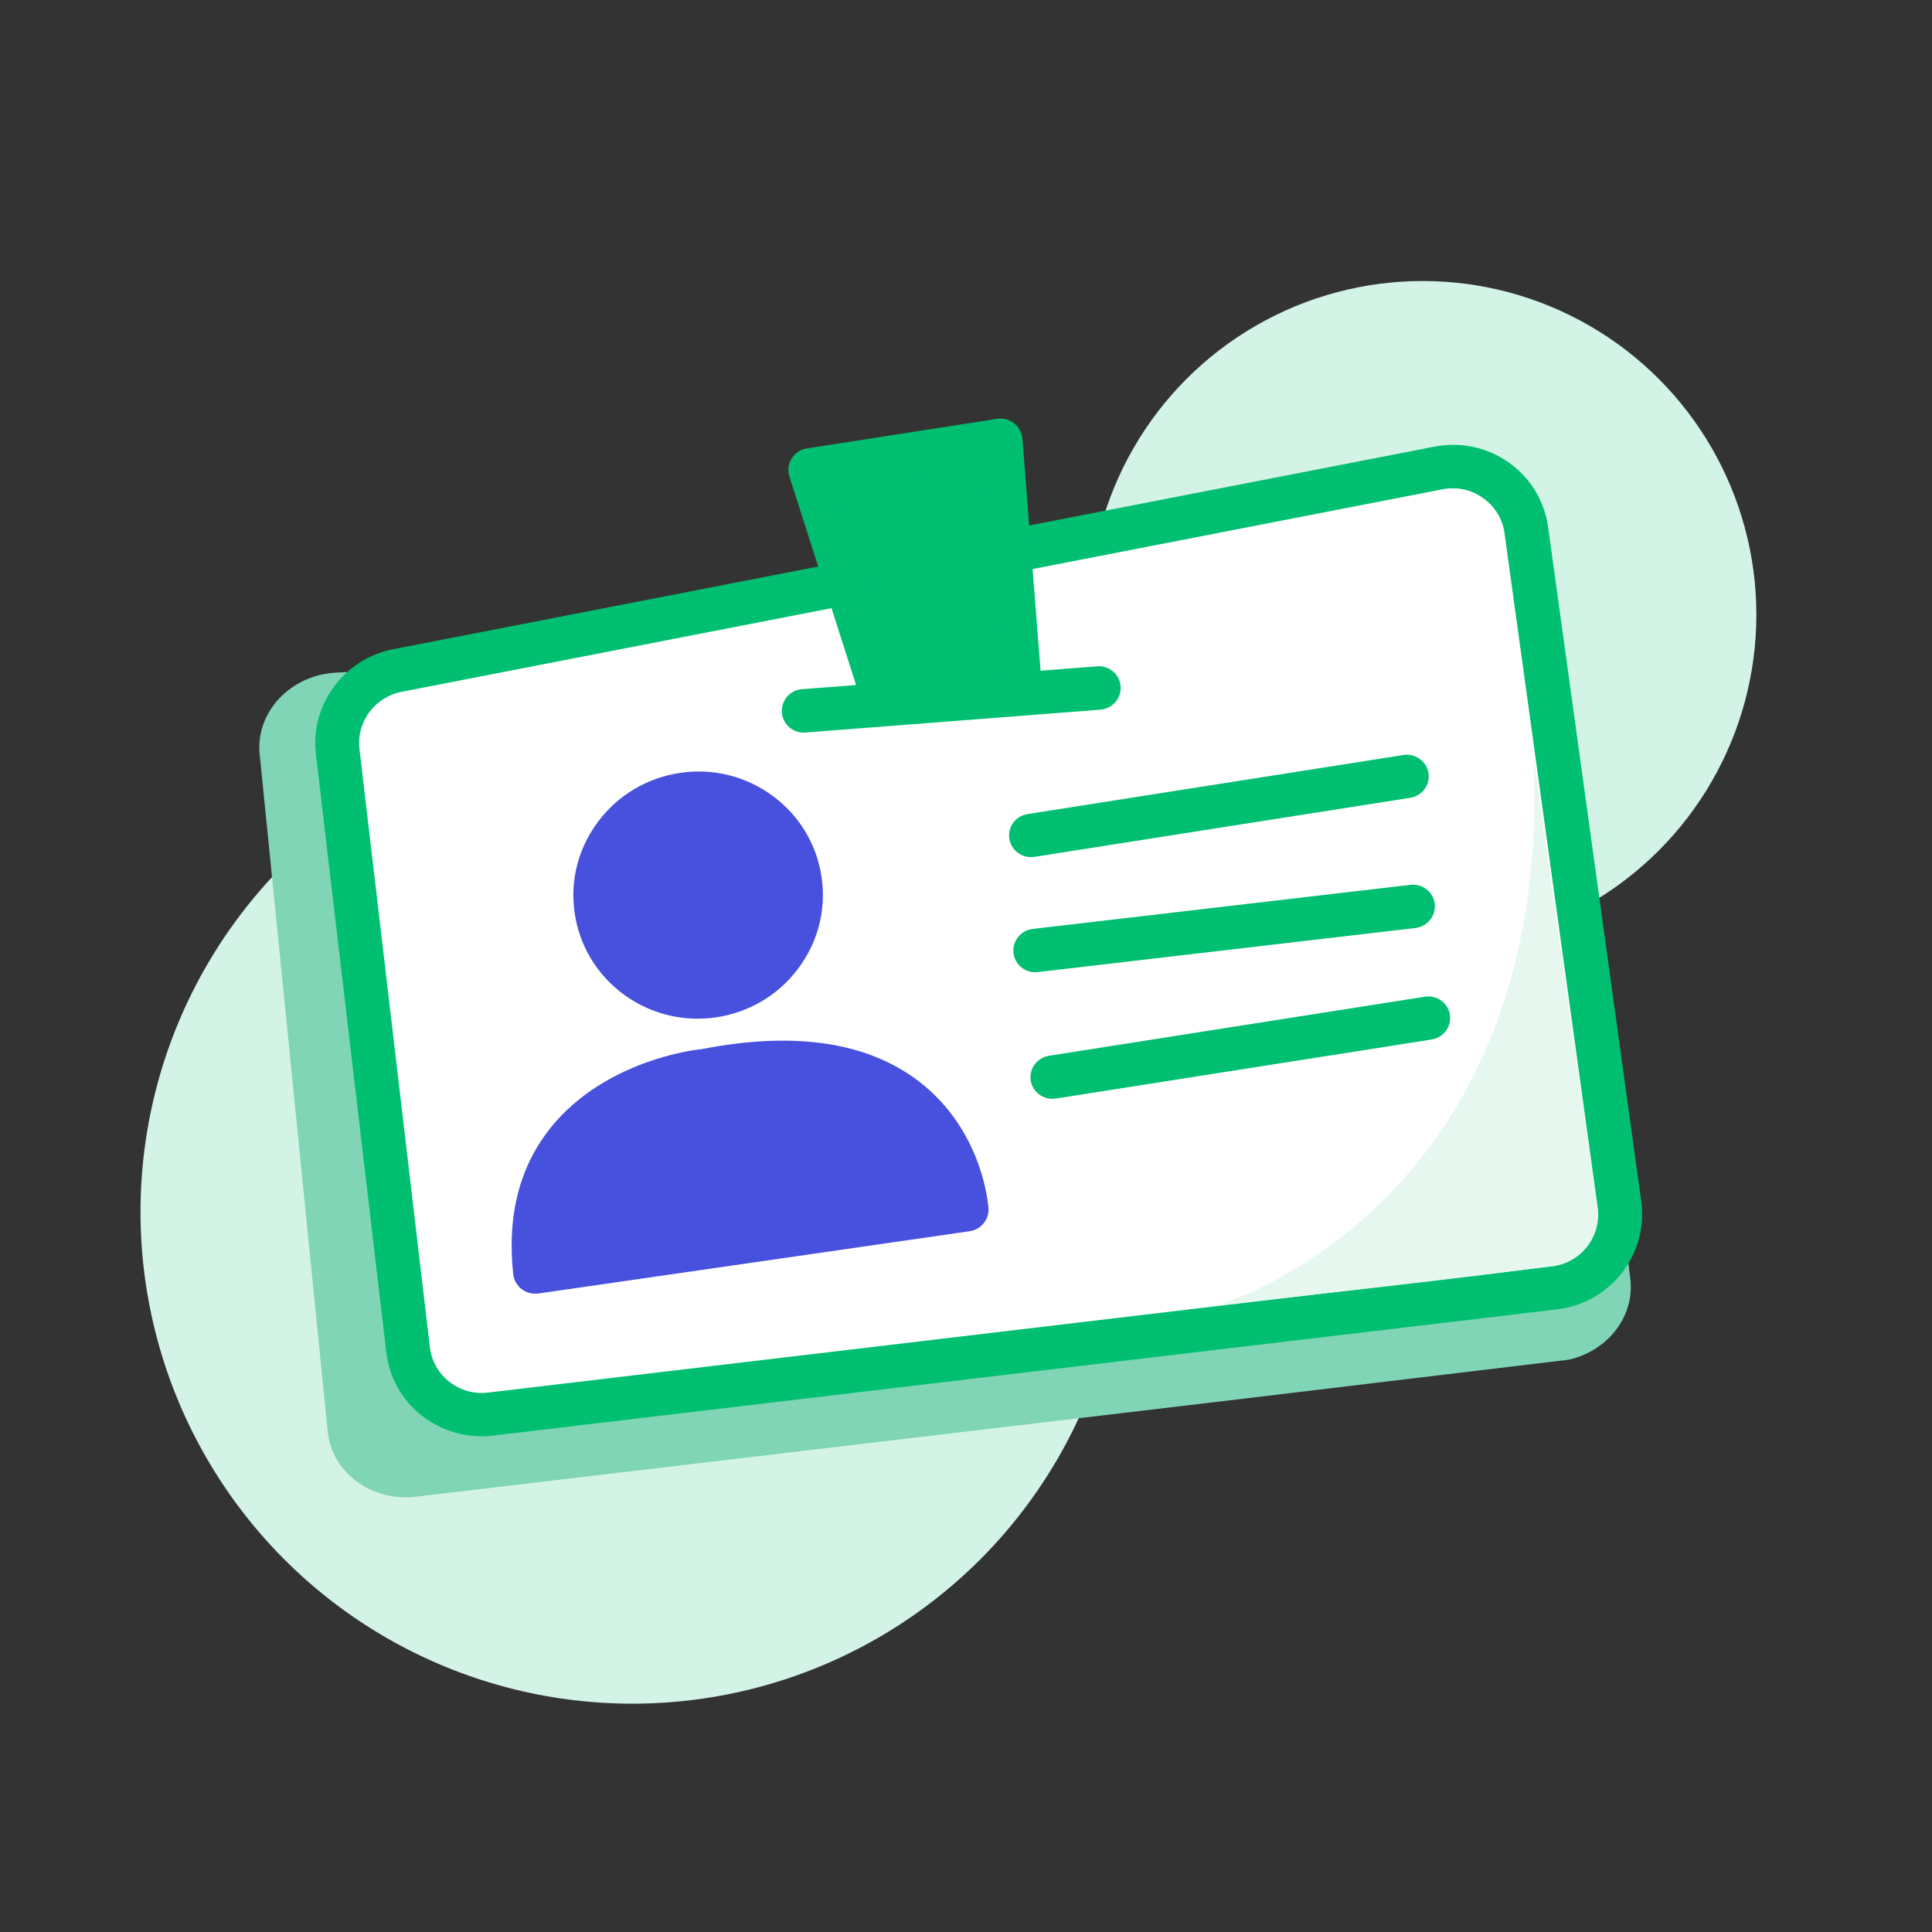 <svg width="110" height="110" viewBox="0 0 110 110" fill="none" xmlns="http://www.w3.org/2000/svg">
<rect x="0" y="0" width="110" height="110" fill="#333333" stroke="none"/>
<circle cx="81" cy="35" r="19" fill="#D2F3E6"/>
<circle cx="36" cy="69" r="28" fill="#D2F3E6"/>
<g clip-path="url(#clip0)">
<path d="M83.98 35.11L19.145 38.296C16.536 38.425 14.542 40.548 14.785 42.944L18.658 81.507C18.894 83.846 21.164 85.518 23.693 85.215L88.811 77.503C91.308 77.204 93.103 75.105 92.822 72.805L88.664 38.76C88.397 36.583 86.355 34.992 83.98 35.11Z" fill="#7FD5B5"/>
<path d="M22.627 38.179L81.909 26.647C84.293 26.179 86.573 27.8 86.907 30.185L92.203 68.586C92.521 70.915 90.855 73.049 88.499 73.33L27.928 80.508C25.606 80.785 23.507 79.143 23.234 76.842L19.226 42.787C18.967 40.609 20.446 38.597 22.627 38.179Z" fill="white"/>
<path d="M88.653 74.549C88.645 74.55 88.645 74.55 88.653 74.549L28.074 81.736C26.62 81.91 25.189 81.508 24.035 80.616C22.889 79.723 22.165 78.431 21.994 76.99L17.986 42.935C17.652 40.127 19.587 37.505 22.39 36.962L81.671 25.43C83.163 25.143 84.668 25.462 85.904 26.336C87.139 27.209 87.932 28.518 88.142 30.004L93.447 68.405C93.645 69.859 93.255 71.301 92.346 72.472C91.428 73.636 90.124 74.373 88.653 74.549ZM82.367 27.821C82.292 27.83 82.218 27.839 82.144 27.856L22.863 39.389C21.339 39.687 20.285 41.116 20.466 42.639L24.475 76.703C24.568 77.488 24.962 78.189 25.59 78.678C26.218 79.168 26.998 79.382 27.783 79.288L88.353 72.102C89.155 72.006 89.871 71.605 90.365 70.973C90.86 70.341 91.068 69.552 90.966 68.759L85.661 30.358C85.548 29.55 85.12 28.837 84.443 28.362C83.837 27.919 83.102 27.733 82.367 27.821Z" fill="#00BF71"/>
<path d="M58.847 48.791C58.186 48.87 57.57 48.412 57.467 47.76C57.361 47.083 57.831 46.454 58.506 46.349L79.912 42.986C80.561 42.875 81.228 43.343 81.333 44.012C81.439 44.688 80.969 45.318 80.294 45.423L58.889 48.786C58.88 48.787 58.864 48.789 58.847 48.791Z" fill="#00BF71"/>
<path d="M60.064 62.553C59.403 62.632 58.787 62.174 58.684 61.522C58.579 60.846 59.049 60.217 59.724 60.111L81.129 56.748C81.803 56.635 82.446 57.106 82.55 57.774C82.656 58.451 82.186 59.08 81.511 59.185L60.106 62.548C60.097 62.549 60.081 62.551 60.064 62.553Z" fill="#00BF71"/>
<path d="M80.597 52.835C80.597 52.835 80.588 52.836 80.597 52.835L59.09 55.346C58.404 55.428 57.784 54.938 57.704 54.266C57.623 53.587 58.112 52.972 58.798 52.89L80.304 50.379C80.99 50.297 81.611 50.788 81.69 51.459C81.763 52.139 81.274 52.754 80.597 52.835Z" fill="#00BF71"/>
<path d="M40.132 60.957C40.132 60.957 29.339 61.989 30.471 72.424L55.048 68.874C55.047 68.865 54.376 58.143 40.132 60.957Z" fill="#4851DE"/>
<path d="M30.608 73.645C30.286 73.684 29.957 73.598 29.698 73.397C29.43 73.188 29.26 72.884 29.221 72.557C28.853 69.18 29.597 66.343 31.428 64.114C34.424 60.477 39.288 59.788 39.936 59.735C45.204 58.707 49.359 59.315 52.3 61.555C55.96 64.347 56.266 68.612 56.279 68.793C56.322 69.436 55.854 70.006 55.211 70.1L30.634 73.65C30.633 73.642 30.616 73.644 30.608 73.645ZM40.22 62.192C39.84 62.238 35.723 62.796 33.359 65.686C32.203 67.103 31.618 68.883 31.635 70.998L53.591 67.827C53.276 66.661 52.529 64.824 50.761 63.49C48.404 61.713 44.905 61.267 40.376 62.165C40.335 62.17 40.294 62.183 40.252 62.18C40.245 62.189 40.236 62.19 40.22 62.192Z" fill="#4851DE"/>
<path d="M40.433 56.72C43.642 56.336 45.937 53.449 45.559 50.27C45.181 47.091 42.273 44.825 39.064 45.209C35.855 45.592 33.559 48.48 33.937 51.658C34.315 54.837 37.223 57.103 40.433 56.72Z" fill="#4851DE"/>
<path d="M40.579 57.948C38.76 58.165 36.96 57.691 35.49 56.605C33.973 55.482 32.989 53.839 32.718 51.978C32.446 50.118 32.93 48.266 34.068 46.761C35.205 45.255 36.865 44.276 38.744 44.001C40.623 43.727 42.49 44.202 44.007 45.324C45.524 46.446 46.507 48.089 46.779 49.95C47.05 51.811 46.566 53.662 45.429 55.168C44.292 56.674 42.631 57.653 40.752 57.927C40.694 57.934 40.637 57.941 40.579 57.948ZM39.217 46.428C39.176 46.432 39.143 46.437 39.102 46.441C37.882 46.62 36.809 47.255 36.07 48.232C35.331 49.209 35.021 50.408 35.198 51.616C35.375 52.824 36.013 53.885 36.997 54.614C37.98 55.344 39.215 55.645 40.41 55.469C41.629 55.29 42.702 54.655 43.441 53.678C44.18 52.702 44.49 51.502 44.313 50.294C44.136 49.087 43.498 48.025 42.514 47.296C41.559 46.596 40.391 46.287 39.217 46.428Z" fill="#4851DE"/>
<path d="M50.091 39.1L46.133 26.752L56.965 25.068L58 38.279" fill="#00BF71"/>
<path d="M58.146 39.508C58.129 39.51 58.113 39.512 58.096 39.514C57.407 39.571 56.81 39.061 56.754 38.379L55.819 26.5L47.761 27.753L51.279 38.725C51.49 39.373 51.121 40.073 50.467 40.284C49.803 40.488 49.107 40.131 48.896 39.483L44.945 27.127C44.837 26.782 44.884 26.403 45.074 26.098C45.264 25.793 45.583 25.581 45.946 25.529L56.769 23.846C57.107 23.797 57.461 23.879 57.738 24.095C58.007 24.312 58.178 24.624 58.211 24.969L59.245 38.181C59.299 38.847 58.807 39.429 58.146 39.508Z" fill="#00BF71"/>
<path d="M62.703 40.4C62.687 40.402 62.67 40.404 62.654 40.406L45.857 41.707C45.168 41.764 44.571 41.254 44.515 40.572C44.467 39.888 44.974 39.288 45.664 39.239L62.461 37.938C63.15 37.88 63.747 38.39 63.803 39.073C63.857 39.739 63.364 40.321 62.703 40.4Z" fill="#00BF71"/>
<path d="M90.529 65.864L90.98 68.949C90.98 68.949 91.147 71.552 88.505 72.034C85.921 72.509 69.269 74.324 69.269 74.324C69.269 74.324 88.415 68.881 87.318 43.164L90.529 65.864Z" fill="#E6F7F0"/>
</g>
<defs>
<clipPath id="clip0">
<rect width="79.359" height="57.079" fill="white" transform="matrix(0.993 -0.119 0.118 0.993 12.431 29.143)"/>
</clipPath>
</defs>
</svg>

